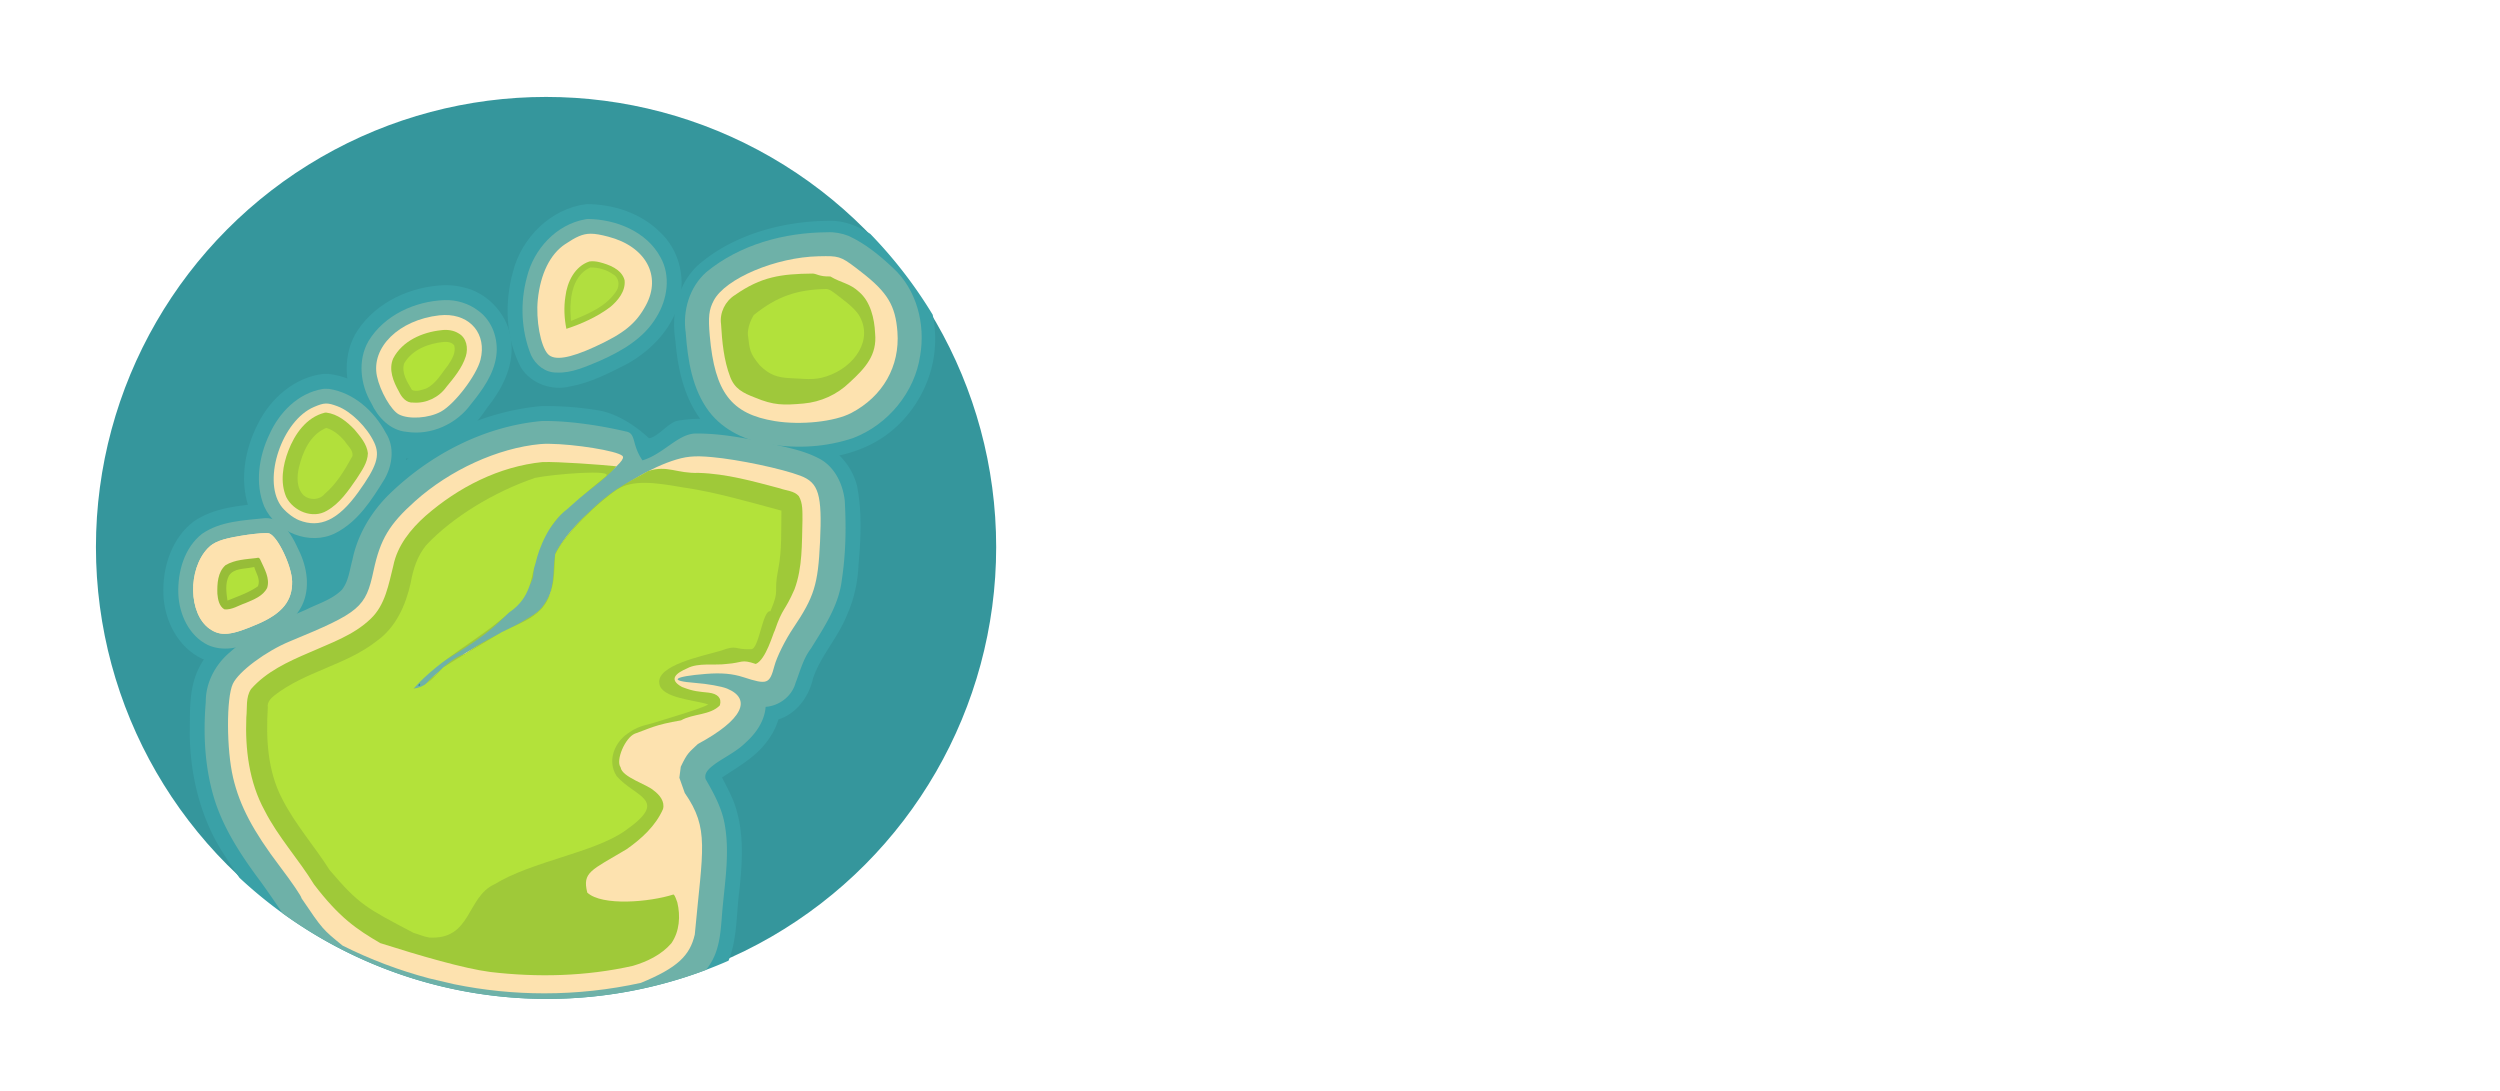 <?xml version="1.0" encoding="UTF-8" standalone="no"?>
<svg
   width="189.466mm"
   height="82.709mm"
   viewBox="0 0 189.466 82.709"
   version="1.1"
   id="svg8"
   inkscape:export-filename="/home/arne/gaitmap_logo.png"
   inkscape:export-xdpi="96"
   inkscape:export-ydpi="96"
   inkscape:version="1.0.2 (e86c870879, 2021-01-15)"
   sodipodi:docname="gaitmap_logo_source.svg"
   xmlns:inkscape="http://www.inkscape.org/namespaces/inkscape"
   xmlns:sodipodi="http://sodipodi.sourceforge.net/DTD/sodipodi-0.dtd"
   xmlns:xlink="http://www.w3.org/1999/xlink"
   xmlns="http://www.w3.org/2000/svg"
   xmlns:svg="http://www.w3.org/2000/svg"
   xmlns:rdf="http://www.w3.org/1999/02/22-rdf-syntax-ns#"
   xmlns:cc="http://creativecommons.org/ns#"
   xmlns:dc="http://purl.org/dc/elements/1.1/">
  <defs
     id="defs2">
    <inkscape:path-effect
       effect="roughen"
       id="path-effect1190"
       is_visible="true"
       lpeversion="1"
       method="size"
       max_segment_size="0"
       segments="10"
       displace_x="0;1"
       displace_y="0.3;1"
       global_randomize="0.1;1863900670"
       handles="along"
       shift_nodes="true"
       fixed_displacement="true"
       spray_tool_friendly="true" />
    <inkscape:path-effect
       effect="roughen"
       id="path-effect1136"
       is_visible="true"
       lpeversion="1"
       method="size"
       max_segment_size="0"
       segments="10"
       displace_x="0;1"
       displace_y="0.3;1"
       global_randomize="0.1;2147483646"
       handles="along"
       shift_nodes="true"
       fixed_displacement="true"
       spray_tool_friendly="true" />
    <linearGradient
       id="linearGradient998"
       inkscape:swatch="solid">
      <stop
         style="stop-color:#ffffff;stop-opacity:1;"
         offset="0"
         id="stop996" />
    </linearGradient>
    <rect
       x="318.314"
       y="128.711"
       width="87.569"
       height="20.289"
       id="rect990" />
    <clipPath
       clipPathUnits="userSpaceOnUse"
       id="clipPath853">
      <rect
         style="stroke-width:3.565"
         id="rect855"
         width="82.157"
         height="136.05"
         x="3.213"
         y="40.269" />
    </clipPath>
    <clipPath
       clipPathUnits="userSpaceOnUse"
       id="clipPath873">
      <ellipse
         style="opacity:0.211;stroke-width:2.164"
         id="circle875"
         cx="35.296"
         cy="95.957"
         rx="40.878"
         ry="42.815" />
    </clipPath>
    <linearGradient
       inkscape:collect="always"
       xlink:href="#linearGradient998"
       id="linearGradient1000"
       x1="318.398"
       y1="135.155"
       x2="362.042"
       y2="135.155"
       gradientUnits="userSpaceOnUse" />
    <rect
       x="318.314"
       y="128.711"
       width="91.532"
       height="29.71"
       id="rect990-3" />
    <rect
       x="318.314"
       y="128.711"
       width="91.532"
       height="29.71"
       id="rect959" />
    <rect
       x="318.314"
       y="128.711"
       width="87.569"
       height="20.289"
       id="rect990-36" />
    <rect
       x="318.314"
       y="128.711"
       width="87.569"
       height="20.289"
       id="rect1156" />
  </defs>
  <sodipodi:namedview
     id="base"
     pagecolor="#ffffff"
     bordercolor="#666666"
     borderopacity="1.0"
     inkscape:pageopacity="0.0"
     inkscape:pageshadow="2"
     inkscape:zoom="1.7128488"
     inkscape:cx="310.42502"
     inkscape:cy="68.051202"
     inkscape:document-units="mm"
     inkscape:current-layer="layer1"
     inkscape:document-rotation="0"
     showgrid="false"
     inkscape:snap-global="false"
     inkscape:window-width="2560"
     inkscape:window-height="1411"
     inkscape:window-x="0"
     inkscape:window-y="0"
     inkscape:window-maximized="1"
     fit-margin-top="5"
     fit-margin-left="5"
     fit-margin-right="5"
     fit-margin-bottom="5"
     inkscape:showpageshadow="2"
     inkscape:pagecheckerboard="0"
     inkscape:deskcolor="#d1d1d1" />
  <g
     inkscape:label="Layer 1"
     inkscape:groupmode="layer"
     id="layer1"
     style="display:inline"
     transform="translate(-11.541,-88.401)">
    <g
       id="logo-with-text"
       inkscape:label="logo-with-text">
      <g
         id="logo"
         transform="matrix(0.428,0,0,0.428,10.661,81.384)">
        <circle
           style="display:inline;opacity:1;fill:#35969c;fill-opacity:1;stroke-width:4.123"
           id="circle1809"
           cx="98.747"
           cy="113.262"
           r="79.703" />
        <path
           id="path1811"
           style="display:inline;opacity:1;fill:#3aa1a7;fill-opacity:1;stroke-width:15.583"
           d="m 369.604,333.203 c -41.641,3.763 -81.829,24.054 -111.016,54.361 -15.394,15.02 -23.897,35.712 -27.586,56.611 -1.1,5.006 -5.527,8.266 -10.102,9.916 -20.813,10.32 -43.359,17.583 -61.584,32.258 -7.921,6.318 -14.837,13.661 -19.188,23 -6.337,13.558 -5.334,28.914 -5.576,43.486 0.402,28.361 7.63,57.057 23.449,80.832 3.137,4.982 6.413,9.869 9.758,14.711 a 301.239,301.239 0 0 0 205.457,80.938 301.239,301.239 0 0 0 121.338,-25.518 c 5.989,-14.903 5.134,-31.3 7.268,-46.971 1.857,-18.091 3.201,-36.789 -2.197,-54.502 -2.116,-7.397 -5.966,-14.106 -9.395,-20.943 10.527,-7.078 22.073,-13.341 29.775,-23.746 3.543,-4.482 6.238,-9.615 7.918,-15.076 12.214,-3.817 20.479,-15.379 23.121,-27.52 5.125,-14.906 16.279,-26.696 22.23,-41.225 5.072,-10.963 7.677,-22.941 8.178,-34.984 1.548,-17.452 2.363,-35.166 -1.072,-52.49 -3.939,-15.349 -16.753,-27.957 -32.166,-31.652 -18.794,-6.061 -38.346,-9.359 -57.836,-12.244 -9.936,-1.095 -20.098,-1.103 -29.604,0.529 -6.358,1.029 -13.168,10.897 -19.369,11.732 -9.227,-8.633 -21.38,-16.378 -33.266,-18.52 -12.775,-2.189 -25.542,-3.11 -38.537,-2.984 z M 287.938,516.518 c 2.901,0.065 3.578,4.572 0.65,5.256 -3.913,1.367 -4.807,-5.274 -0.65,-5.256 z"
           transform="scale(0.265)" />
        <path
           id="path1813"
           style="display:inline;fill:#3aa1a7;fill-opacity:1;stroke-width:0.588"
           d="m 48.854,105.498 c -4.289,0.398 -8.867,0.727 -12.524,3.252 -3.654,2.796 -5.335,7.541 -5.347,12.032 -0.098,4.604 2.012,9.457 6.075,11.849 3.199,1.868 7.195,1.394 10.494,0.05 2.989,-1.163 6.003,-2.552 8.234,-4.929 2.266,-2.285 6.819,-10.309 6.611,-13.513 -0.15,-3.504 -5.018,-2.035 -6.9,-4.939 -1.475,-2.2 -3.885,-3.959 -6.643,-3.803 z"
           sodipodi:nodetypes="scccccccss" />
        <path
           id="path1815"
           style="fill:#3aa1a7;fill-opacity:1;stroke-width:0.588"
           d="m 59.273,82.607 c -5.042,0.601 -9.272,4.302 -11.493,8.737 -2.488,4.765 -3.445,10.636 -1.375,15.726 2.49,5.875 10.143,8.973 15.955,6.213 4.419,-2.129 7.384,-6.26 9.834,-10.36 2.379,-3.583 2.507,-8.646 -0.096,-12.15 -2.551,-4.231 -6.894,-7.63 -11.904,-8.168 -0.307,0.004 -0.616,-0.013 -0.922,0.002 z" />
        <path
           id="path1817"
           style="opacity:1;fill:#3aa1a7;fill-opacity:1;stroke-width:15.583"
           d="m 562.457,209.404 c -2.291,5.4e-4 -4.583,0.119 -6.873,0.16 -9.353,0.415 -19.183,1.685 -28.311,3.75 -19.448,4.459 -38.66,12.861 -53.814,26.391 -5.447,5.38 -9.21,11.496 -11.863,18.771 -3.663,9.987 -4.141,20.873 -2.506,31.314 1.514,18.087 5.524,36.699 16.34,51.658 4.089,5.686 9.899,10.986 16.074,14.844 14.075,9.003 30.98,12.164 47.467,12.479 23.225,0.727 47.592,-4.397 65.512,-19.789 12.59,-10.679 21.787,-25.681 25.783,-41.461 2.897,-11.353 3.157,-23.618 0.711,-35.344 a 301.239,301.239 0 0 0 -41.729,-54.041 c -7.441,-4.713 -15.561,-8.173 -24.5,-8.688 -0.763,-0.034 -1.527,-0.045 -2.291,-0.045 z"
           transform="scale(0.265)" />
        <path
           id="path1819"
           style="opacity:1;fill:#6eb1a8;fill-opacity:1;stroke-width:15.583"
           d="m 372.865,343.176 c -1.11,-0.004 -2.203,0.006 -3.275,0.031 -38.795,3.577 -75.171,22.704 -102.705,49.859 -11.609,11.751 -20.33,26.575 -23.631,42.854 -1.896,6.787 -2.542,14.413 -7.084,20.076 -6.579,6.58 -15.825,9.189 -23.953,13.273 -17.712,7.672 -36.073,15.089 -50.576,28.221 -9.848,8.12 -16.467,20.438 -16.377,33.35 -1.863,22.359 -0.629,45.315 6.309,66.768 6.47,19.494 17.973,36.747 30.154,53.094 5.109,7.017 9.997,14.188 14.844,21.387 a 301.239,301.239 0 0 0 176.646,57.229 301.239,301.239 0 0 0 106.338,-19.395 c 1.224,-1.587 2.368,-3.248 3.412,-4.996 6.585,-11.055 6.45,-24.431 7.648,-36.654 1.8,-19.29 5.03,-39.159 0.822,-58.414 -2.3,-9.791 -7.164,-18.711 -12.164,-27.326 -1.375,-4.799 3.417,-7.995 6.674,-10.506 6.783,-4.653 14.343,-8.257 20.227,-14.131 6.817,-6.123 12.504,-14.34 13.172,-23.719 9.052,-0.637 17.516,-7.035 19.975,-15.879 3.042,-7.818 5.072,-16.216 10.252,-23.004 8.885,-14.363 18.813,-29.069 20.727,-46.295 2.651,-17.399 2.919,-35.113 1.912,-52.654 -1.277,-11.5 -7.12,-23.373 -17.98,-28.521 -10.57,-5.439 -22.471,-7.245 -33.879,-10.127 -15.953,-3.299 -32.148,-6.386 -48.502,-6.133 -11.481,0.727 -21.073,13.83 -34.783,17.908 -7.541,-10.906 -3.952,-18.166 -11.279,-19.326 -15.646,-3.723 -36.265,-6.912 -52.922,-6.969 z m -84.609,175.586 c 1.102,1.374 -1.77,2.355 -0.604,0.373 0.111,-0.2 0.353,-0.428 0.604,-0.373 z"
           transform="scale(0.265)" />
        <path
           id="path1821"
           style="display:inline;fill:#3aa1a7;fill-opacity:1;stroke-width:0.588"
           d="m 80.684,66.895 c -5.894,0.229 -11.903,2.942 -15.251,7.93 -2.806,4.157 -2.481,9.847 -0.03,14.087 1.574,3.532 4.966,8.514 8.945,8.689 5.468,0.594 10.941,-4.425 13.925,-8.951 2.588,-3.215 4.709,-7.207 4.341,-11.457 -0.286,-4.73 -3.998,-8.975 -8.628,-9.947 -1.077,-0.272 -2.193,-0.371 -3.302,-0.351 z"
           sodipodi:nodetypes="sccccccss" />
        <path
           id="path1823"
           style="display:inline;fill:#3aa1a7;fill-opacity:1;stroke-width:0.588"
           d="m 105.908,52.541 c -6.284,0.759 -11.496,5.93 -13.016,11.967 -1.545,5.576 -1.305,11.81 1.419,16.987 1.778,2.85 5.486,4.14 8.698,3.326 3.631,-0.642 6.936,-2.386 10.189,-4.04 4.338,-2.457 8.12,-6.427 9.227,-11.409 0.99,-4.186 -0.287,-8.87 -3.451,-11.828 -3.406,-3.408 -8.315,-5.014 -13.066,-5.003 z" />
        <path
           id="path1825"
           style="fill:#6eb1a8;fill-opacity:1;stroke-width:0.588"
           d="m 59.102,85.289 c -4.28,0.742 -7.622,4.168 -9.337,8.018 -1.847,3.835 -2.616,8.657 -0.925,12.765 2.046,4.569 8.108,7.041 12.647,4.704 3.952,-2.013 6.417,-5.899 8.669,-9.562 1.401,-2.45 1.814,-5.694 0.219,-8.159 -2.037,-3.837 -5.656,-7.117 -10.054,-7.796 -0.406,-0.023 -0.819,-0.051 -1.221,0.029 z" />
        <path
           id="path1827"
           style="display:inline;fill:#6eb1a8;fill-opacity:1;stroke-width:0.588"
           d="m 80.793,69.535 c -5.257,0.189 -10.683,2.649 -13.483,7.249 -1.954,3.386 -1.452,7.737 0.497,11.009 1.151,2.501 3.358,4.827 6.24,5.066 4.332,0.686 8.85,-1.377 11.402,-4.898 2.017,-2.497 4.042,-5.261 4.483,-8.526 0.408,-2.967 -0.676,-6.196 -3.149,-7.99 -1.694,-1.309 -3.855,-1.977 -5.99,-1.911 z" />
        <path
           id="path1829"
           style="display:inline;fill:#6eb1a8;fill-opacity:1;stroke-width:0.588"
           d="m 148.557,57.523 c -7.617,0.04 -15.453,2.149 -21.416,7.041 -2.993,2.631 -4.238,6.858 -3.663,10.742 0.357,4.858 1.136,9.98 4.142,13.975 2.58,3.363 6.678,5.248 10.812,5.795 4.899,0.797 10.018,0.466 14.726,-1.13 6.135,-2.359 10.891,-8.089 11.839,-14.625 0.936,-5.499 -0.598,-11.619 -4.793,-15.46 -2.363,-2.229 -4.932,-4.338 -7.901,-5.7 -1.19,-0.459 -2.468,-0.703 -3.746,-0.639 z" />
        <path
           id="path1831"
           style="display:inline;fill:#6eb1a8;fill-opacity:1;stroke-width:0.588"
           d="m 105.691,55.23 c -5.129,0.902 -9.131,5.275 -10.339,10.262 -1.219,4.506 -1.022,9.439 0.732,13.777 0.812,1.742 2.534,3.131 4.52,3.093 2.683,0.142 5.205,-1.064 7.681,-2.082 3.882,-1.726 7.816,-3.995 10.027,-7.766 1.924,-3.108 2.551,-7.268 0.702,-10.556 -2.452,-4.567 -7.854,-6.719 -12.831,-6.792 -0.165,-0.003 -0.328,0.046 -0.492,0.063 z" />
        <path
           id="path1833"
           style="display:inline;fill:#6eb1a8;fill-opacity:1;stroke-width:0.588"
           d="m 49.014,108.139 c -3.801,0.404 -7.906,0.526 -11.167,2.77 -3.176,2.477 -4.338,6.731 -4.216,10.613 0.139,3.595 1.857,7.431 5.215,9.074 2.617,1.199 5.638,0.564 8.152,-0.587 3.355,-1.216 6.857,-3.044 8.518,-6.372 1.523,-3.105 0.923,-6.81 -0.553,-9.813 -0.892,-1.964 -1.911,-3.876 -3.671,-5.097 -0.685,-0.4 -1.482,-0.623 -2.278,-0.588 z" />
        <path
           style="fill:#fde2af;fill-opacity:1;stroke-width:0.588"
           d="m 49.055,110.797 c -0.954,0.009 -2.702,0.197 -4.484,0.497 -3.26,0.549 -4.659,1.081 -5.699,2.165 -3.607,3.76 -3.451,11.633 0.284,14.267 1.991,1.404 3.842,1.213 8.673,-0.897 4.229,-1.847 6.01,-4.08 5.953,-7.461 -0.046,-2.719 -2.567,-8.004 -4.064,-8.519 -0.113,-0.039 -0.343,-0.056 -0.661,-0.053 z"
           id="path1835"
           sodipodi:nodetypes="sssssssss" />
        <path
           style="fill:#fde2af;fill-opacity:1;stroke-width:0.588"
           d="m 59.752,87.849 c -0.587,0.016 -1.177,0.215 -2.094,0.606 -5.63,2.395 -9.129,12.695 -5.917,17.418 0.689,1.013 2.156,2.2 3.26,2.637 3.722,1.474 6.949,-0.044 10.466,-4.923 3.31,-4.591 3.933,-6.525 2.85,-8.841 -1.264,-2.705 -4.111,-5.517 -6.488,-6.408 -0.906,-0.339 -1.489,-0.505 -2.076,-0.489 z"
           id="path1837"
           sodipodi:nodetypes="ssssssss" />
        <path
           style="display:inline;fill:#fde2af;fill-opacity:1;stroke-width:0.588"
           d="m 80.774,72.173 c -0.307,0.004 -0.622,0.024 -0.943,0.06 -7.122,0.805 -12.097,5.666 -11.028,10.775 0.553,2.643 2.509,6.047 3.889,6.768 1.76,0.919 5.285,0.685 7.44,-0.493 2.427,-1.327 6.309,-6.42 7.006,-9.192 1.134,-4.51 -1.76,-7.981 -6.364,-7.918 z"
           id="path1839"
           sodipodi:nodetypes="scssssss" />
        <path
           style="display:inline;fill:#fde2af;fill-opacity:1;stroke-width:0.588"
           d="m 148.276,61.753 c -0.377,0.002 -0.799,0.011 -1.28,0.021 -7.573,0.168 -16.489,3.932 -18.553,7.832 -0.857,1.62 -1.002,2.9 -0.707,6.252 0.884,10.034 3.796,13.844 11.541,15.103 4.598,0.748 10.568,0.11 13.529,-1.445 5.591,-2.936 8.617,-8.268 8.158,-14.369 -0.348,-4.625 -1.744,-6.96 -6.271,-10.486 -3.311,-2.58 -3.775,-2.921 -6.416,-2.908 z"
           id="path1841"
           sodipodi:nodetypes="ssssssssss" />
        <path
           style="display:inline;fill:#fde2af;fill-opacity:1;stroke-width:0.588"
           d="m 106.628,57.781 c -1.432,0.009 -2.562,0.559 -4.491,1.839 -2.659,1.765 -4.372,5.231 -4.849,9.811 -0.374,3.596 0.486,8.259 1.783,9.659 1.11,1.199 3.798,0.785 8.296,-1.278 5.176,-2.375 7.3,-4.099 9.058,-7.355 2.821,-5.225 -0.025,-10.423 -6.654,-12.151 -1.315,-0.343 -2.284,-0.532 -3.143,-0.526 z"
           id="path1843"
           sodipodi:nodetypes="ssssssss" />
        <path
           style="display:inline;fill:#fde2af;fill-opacity:1;stroke-width:0.588"
           d="m 49.055,110.797 c -0.954,0.009 -2.702,0.197 -4.484,0.497 -3.26,0.549 -4.659,1.081 -5.699,2.165 -3.607,3.76 -3.451,11.633 0.284,14.267 1.991,1.404 3.842,1.213 8.673,-0.897 4.229,-1.847 6.01,-4.08 5.953,-7.461 -0.046,-2.719 -2.567,-8.004 -4.064,-8.519 -0.113,-0.039 -0.343,-0.056 -0.661,-0.053 z"
           id="path1845" />
        <path
           style="display:inline;fill:#fde2af;fill-opacity:1;stroke-width:0.588"
           d="m 99.359,94.978 c -0.625,-0.006 -1.186,0.01 -1.653,0.054 -7.485,0.704 -15.942,4.558 -22.128,10.084 -4.602,4.111 -6.19,6.768 -7.38,12.348 -1.391,6.52 -2.398,7.369 -14.8,12.486 -4.284,1.767 -9.098,5.357 -10.117,7.544 -1.158,2.485 -1.127,11.622 0.056,16.63 1.173,4.965 3.537,9.443 8.294,15.713 2.103,2.772 3.823,5.302 3.823,5.623 3.728,5.517 3.76,5.518 7.264,8.373 4.901,2.458 10.043,4.403 15.344,5.805 2.589,0.61 2.507,0.584 4.441,1.039 5.245,1.071 10.584,1.61 15.938,1.61 5.75,-1e-4 11.483,-0.622 17.1,-1.856 6.466,-2.655 8.678,-4.824 9.542,-8.556 1.396,-15.137 2.629,-18.726 -1.775,-25.07 l -0.954,-2.693 0.249,-1.95 c 1.198,-2.521 1.449,-2.508 3.027,-4.03 8.041,-4.328 9.562,-7.983 5.18,-9.806 -0.948,-0.394 -3.503,-0.85 -5.678,-1.012 -4.803,-0.359 -3.863,-1.138 1.919,-1.592 2.739,-0.215 4.708,-0.043 6.618,0.577 4.261,1.384 4.66,1.239 5.519,-2.003 0.42,-1.587 1.918,-4.598 3.328,-6.691 3.719,-5.519 4.394,-7.691 4.747,-15.269 0.39,-8.388 -0.227,-10.468 -3.472,-11.702 -3.299,-1.254 -10.967,-2.871 -15.638,-3.298 -3.207,-0.293 -4.687,-0.148 -7.178,0.7 -9.272,3.159 -21.719,14.166 -20.542,18.166 0.194,0.66 -0.105,2.671 -0.666,4.467 -1.164,3.73 -2.289,4.64 -11.266,9.111 -5.122,2.551 -10.825,6.788 -11.408,8.477 -0.336,0.973 -2.375,0.406 -2.375,-0.66 0,-0.403 2.699,-2.465 5.998,-4.582 12.448,-7.989 15.75,-11.772 15.75,-18.044 v -3.473 l 3.901,-3.454 c 2.145,-1.9 5.85,-4.995 8.233,-6.879 3.138,-2.481 4.149,-3.598 3.666,-4.051 -0.971,-0.913 -8.526,-2.089 -12.904,-2.133 z"
           id="path1847"
           sodipodi:nodetypes="ccsssssscccccccccccssscsssssssssssssccsscc" />
        <path
           id="path1849"
           style="display:inline;fill:#9fc939;fill-opacity:1;stroke-width:0.588"
           d="m 98.145,98.209 c -7.719,0.778 -14.934,4.47 -20.729,9.527 -2.647,2.352 -5.009,5.287 -5.716,8.841 -0.828,3.269 -1.412,6.909 -3.966,9.348 -3.049,2.975 -7.186,4.349 -10.994,6.055 -3.702,1.585 -7.528,3.346 -10.232,6.429 -0.979,1.469 -0.648,3.326 -0.834,4.988 -0.226,5.647 0.49,11.501 3.242,16.522 2.39,4.701 6.006,8.606 8.746,13.083 4.51,5.903 7.552,7.943 11.728,10.392 7.139,2.263 14.784,4.491 19.449,5.105 8.402,0.996 16.998,0.783 25.266,-1.077 2.543,-0.747 5.082,-1.965 6.833,-4.005 1.448,-2.08 1.635,-4.834 1.05,-7.241 -0.203,-0.452 -0.346,-1.165 -0.674,-1.397 -4.23,1.359 -12.649,2.094 -15.266,-0.33 -0.907,-3.641 0.646,-3.911 6.967,-7.686 2.627,-1.842 5.139,-4.124 6.443,-7.111 0.357,-1.336 -0.618,-2.529 -1.628,-3.268 -1.192,-1.108 -5.636,-2.365 -5.882,-4.115 -0.913,-1.257 0.804,-5.222 2.493,-5.951 2.621,-0.915 3.591,-1.6 8.201,-2.365 2.136,-1.22 5.165,-0.882 6.883,-2.662 0.371,-1.299 -0.386,-2.04 -1.963,-2.246 -1.79,-0.197 -2.656,-0.19 -4.751,-1.012 -2.502,-1.367 -0.97,-2.474 0.923,-3.294 1.98,-1.053 4.839,-0.483 7.002,-0.78 2.88,-0.207 2.49,-0.898 5.144,0.005 1.804,-0.737 3.089,-5.518 3.358,-5.9 1.442,-4.209 1.726,-3.243 3.5,-7.316 1.45,-3.894 1.292,-8.122 1.412,-12.21 -0.019,-1.435 0.108,-3.018 -0.646,-4.293 -0.836,-0.962 -2.221,-0.95 -3.339,-1.372 -4.781,-1.263 -9.441,-2.592 -14.397,-2.743 -3.927,0.13 -5.488,-1.413 -8.931,-0.333 -4.54,2.515 -6.851,3.699 -10.663,7.459 -2.182,1.887 -5.52,6.005 -5.825,7.348 -0.459,3.413 -0.015,3.67 -0.87,6.899 -1.563,3.165 -2.164,3.322 -5.59,5.329 -3.336,1.821 -5.772,2.739 -9.425,5.291 -2.108,0.824 -2.926,1.52 -5.301,3.729 -1.797,1.259 -1.303,2.216 -3.901,2.505 -0.411,-1.579 -0.757,-0.733 0.633,-1.754 5.376,-3.907 11.921,-6.78 16.299,-11.903 1.435,-1.797 3.55,-3.661 4.242,-6.1 0.316,-2.335 -0.225,-5.427 1.236,-6.706 1.931,-1.864 3.096,-4.115 5.112,-5.886 1.959,-1.651 6.499,-4.682 8.393,-7.045 -2.767,-0.291 -10.245,-0.836 -13.033,-0.75 z"
           sodipodi:nodetypes="cccccccccccccccccccccccccccccccccccccccccccccccccc" />
        <path
           id="path1851"
           style="display:inline;fill:#b3e23a;fill-opacity:1;stroke-width:0.588"
           d="m 77.551,112.898 c -1.61,1.945 -2.341,4.269 -2.783,6.753 -0.861,3.896 -2.621,7.841 -5.961,10.218 -5.453,4.308 -12.704,5.402 -18.174,9.677 -0.641,0.519 -1.31,1.22 -1.156,2.115 -0.336,5.521 -0.06,11.227 2.558,16.213 2.298,4.516 5.697,8.329 8.397,12.591 5.237,6.145 6.419,6.673 14.842,11.109 0.921,0.264 1.851,0.686 2.776,0.829 7.541,0.456 6.584,-7.181 11.583,-9.44 6.705,-4.101 17.525,-5.555 23.082,-9.446 7.99,-5.59 1.911,-5.838 -1.471,-9.694 -1.815,-2.854 -0.178,-6.103 1.956,-7.544 1.176,-0.832 1.936,-1.244 4.537,-1.868 1.452,-0.486 8.839,-2.612 9.719,-3.283 -2.426,-0.812 -8.272,-1.08 -8.651,-3.678 -0.576,-3.28 7.642,-4.873 10.896,-5.836 3.038,-1.119 2.16,-0.158 5.355,-0.261 1.425,0.035 2.017,-7.01 3.414,-6.723 1.775,-4.167 0.473,-2.957 1.401,-7.486 0.661,-3.403 0.493,-6.886 0.551,-10.332 -5.01,-1.328 -11.751,-3.324 -17.457,-4.115 -4.917,-0.867 -8.816,-1.394 -11.588,0.347 -3.376,2.216 -9.317,7.965 -11.025,11.557 -0.129,2.221 -0.084,4.795 -0.87,6.899 -1.333,4.056 -4.82,4.938 -8.629,6.863 -5.015,3.035 -6.386,3.757 -10.307,6.217 -2.197,2.346 -3.198,3.458 -5.281,3.774 4.951,-5.57 11.61,-8.574 16.976,-13.539 3.949,-2.674 3.771,-6.182 4.66,-8.762 0.559,-2.504 2.33,-7.072 5.552,-9.474 2.991,-2.727 5.417,-4.59 6.915,-5.879 1.398,-1.219 -9.247,-0.371 -12.575,0.313 -7.298,2.494 -14.606,6.957 -19.242,11.885 z m 40.114,66.973 c -1e-5,0 10e-6,4e-5 0,4e-5 z"
           sodipodi:nodetypes="ccccccccccccccccccccccccccccccccccccc" />
        <path
           id="path1853"
           style="display:inline;fill:#97bd38;fill-opacity:1;stroke-width:0.588"
           d="m 47.443,115.209 c -1.838,0.22 -3.791,0.282 -5.443,1.256 -1.413,1.234 -1.504,3.32 -1.454,5.064 0.087,0.997 0.311,2.225 1.245,2.766 1.321,0.126 2.498,-0.702 3.714,-1.105 1.434,-0.612 3.133,-1.227 3.864,-2.714 0.51,-1.685 -0.484,-3.338 -1.156,-4.828 -0.176,-0.417 -0.282,-0.593 -0.769,-0.439 z" />
        <path
           id="path1855"
           style="display:inline;fill:#b2e13b;fill-opacity:1;stroke-width:0.588"
           d="m 46.631,116.873 c -1.382,0.294 -3.157,0.116 -4.035,1.459 -0.701,1.365 -0.47,2.956 -0.262,4.414 1.831,-0.754 3.744,-1.381 5.381,-2.525 0.533,-1.185 -0.315,-2.32 -0.643,-3.424 -0.147,0.025 -0.294,0.051 -0.441,0.076 z" />
        <path
           id="path1857"
           style="display:inline;fill:#a0ca3b;fill-opacity:1;stroke-width:0.588"
           d="m 59.531,89.479 c -3.226,0.81 -5.303,3.795 -6.424,6.748 -0.968,2.521 -1.489,5.569 -0.365,8.182 1.26,2.502 4.684,3.929 7.199,2.419 2.287,-1.298 3.804,-3.55 5.266,-5.666 0.867,-1.379 1.958,-2.819 1.992,-4.512 -0.181,-1.636 -1.336,-2.941 -2.345,-4.163 -1.341,-1.423 -3.017,-2.781 -5.015,-3.032 -0.104,-0.011 -0.206,0.013 -0.308,0.022 z" />
        <path
           id="path1859"
           style="display:inline;fill:#b2e03b;fill-opacity:1;stroke-width:0.588"
           d="m 59.537,92.289 c -2.63,1.256 -3.89,4.164 -4.54,6.846 -0.388,1.652 -0.466,3.715 0.847,4.986 1.05,0.895 2.788,0.845 3.684,-0.248 2.15,-1.82 3.606,-4.3 4.945,-6.736 0.14,-1.054 -0.853,-1.805 -1.365,-2.615 -0.87,-1.034 -1.957,-1.951 -3.266,-2.354 -0.102,0.04 -0.203,0.081 -0.305,0.121 z" />
        <path
           id="path1861"
           style="display:inline;fill:#a0ca3a;fill-opacity:1;stroke-width:0.588"
           d="m 80.154,74.867 c -3.33,0.357 -6.861,1.896 -8.471,4.994 -0.868,1.971 0.03,4.126 1.014,5.867 0.466,1.004 1.313,2.055 2.541,1.952 2.272,0.177 4.547,-0.914 5.862,-2.772 1.359,-1.646 2.787,-3.36 3.439,-5.427 0.445,-1.433 0.154,-3.255 -1.257,-4.04 C 82.362,74.855 81.22,74.718 80.154,74.867 Z" />
        <path
           id="path1863"
           style="display:inline;fill:#b2e239;fill-opacity:1;stroke-width:0.588"
           d="m 80.652,76.941 c -2.704,0.246 -5.61,1.346 -7.033,3.803 -0.517,1.698 0.566,3.309 1.387,4.705 0.817,0.371 1.688,-0.01 2.475,-0.24 1.806,-0.868 2.687,-2.625 3.905,-4.132 0.668,-1.007 1.427,-2.219 1.118,-3.474 -0.371,-0.61 -1.203,-0.704 -1.852,-0.662 z" />
        <path
           id="path1865"
           style="display:inline;fill:#a1cb3b;fill-opacity:1;stroke-width:0.588"
           d="m 106.418,62.693 c -2.597,0.865 -3.943,3.651 -4.244,6.208 -0.297,1.895 -0.209,3.843 0.172,5.72 2.675,-0.871 5.437,-2.109 7.744,-3.842 1.406,-1.158 2.782,-2.852 2.561,-4.781 -0.529,-1.963 -2.795,-2.763 -4.49,-3.192 -0.57,-0.132 -1.162,-0.197 -1.743,-0.113 z" />
        <path
           id="path1867"
           style="display:inline;fill:#b1df3f;fill-opacity:1;stroke-width:0.588"
           d="m 106.566,63.779 c -2.335,1 -3.293,3.673 -3.434,6.039 -0.126,1.134 -0.05,2.276 0.032,3.41 2.99,-1.238 6.3,-2.531 8.094,-5.402 0.575,-0.944 0.375,-2.352 -0.673,-2.876 -1.14,-0.81 -2.601,-1.214 -3.974,-1.192 z" />
        <path
           id="path1869"
           style="display:inline;fill:#9fc83b;fill-opacity:1;stroke-width:0.588"
           d="m 145.904,64.834 c -5.622,0.062 -9.078,0.567 -13.712,3.807 -1.714,1.07 -2.743,3.131 -2.458,5.148 0.19,3.143 0.479,6.35 1.608,9.315 0.789,2.117 2.25,2.865 4.379,3.682 3.346,1.398 5.061,1.377 8.621,1.061 3.035,-0.271 5.935,-1.57 8.159,-3.735 2.825,-2.588 4.893,-4.883 4.51,-8.707 -0.113,-2.609 -0.822,-5.614 -2.84,-7.328 -1.678,-1.557 -3.128,-1.557 -5.092,-2.732 -1.973,0.066 -2.452,-0.525 -3.174,-0.511 z"
           sodipodi:nodetypes="ccccccccccc" />
        <path
           id="path1871"
           style="display:inline;fill:#b2e13b;fill-opacity:1;stroke-width:0.588"
           d="m 148.348,67.568 c -5.154,0.102 -8.715,1.303 -12.799,4.595 -0.637,0.961 -1.116,2.392 -1.07,3.462 0.338,2.715 0.286,3.26 2.113,5.466 1.717,1.691 3.091,2.145 5.321,2.264 2.391,0.06 4.218,0.475 6.515,-0.326 4.946,-1.614 8.449,-6.566 5.627,-10.984 -1.103,-1.499 -2.684,-2.553 -4.132,-3.688 -0.471,-0.341 -0.969,-0.758 -1.576,-0.789 z"
           sodipodi:nodetypes="ccccccccc" />
      </g>
    </g>
  </g>
</svg>
